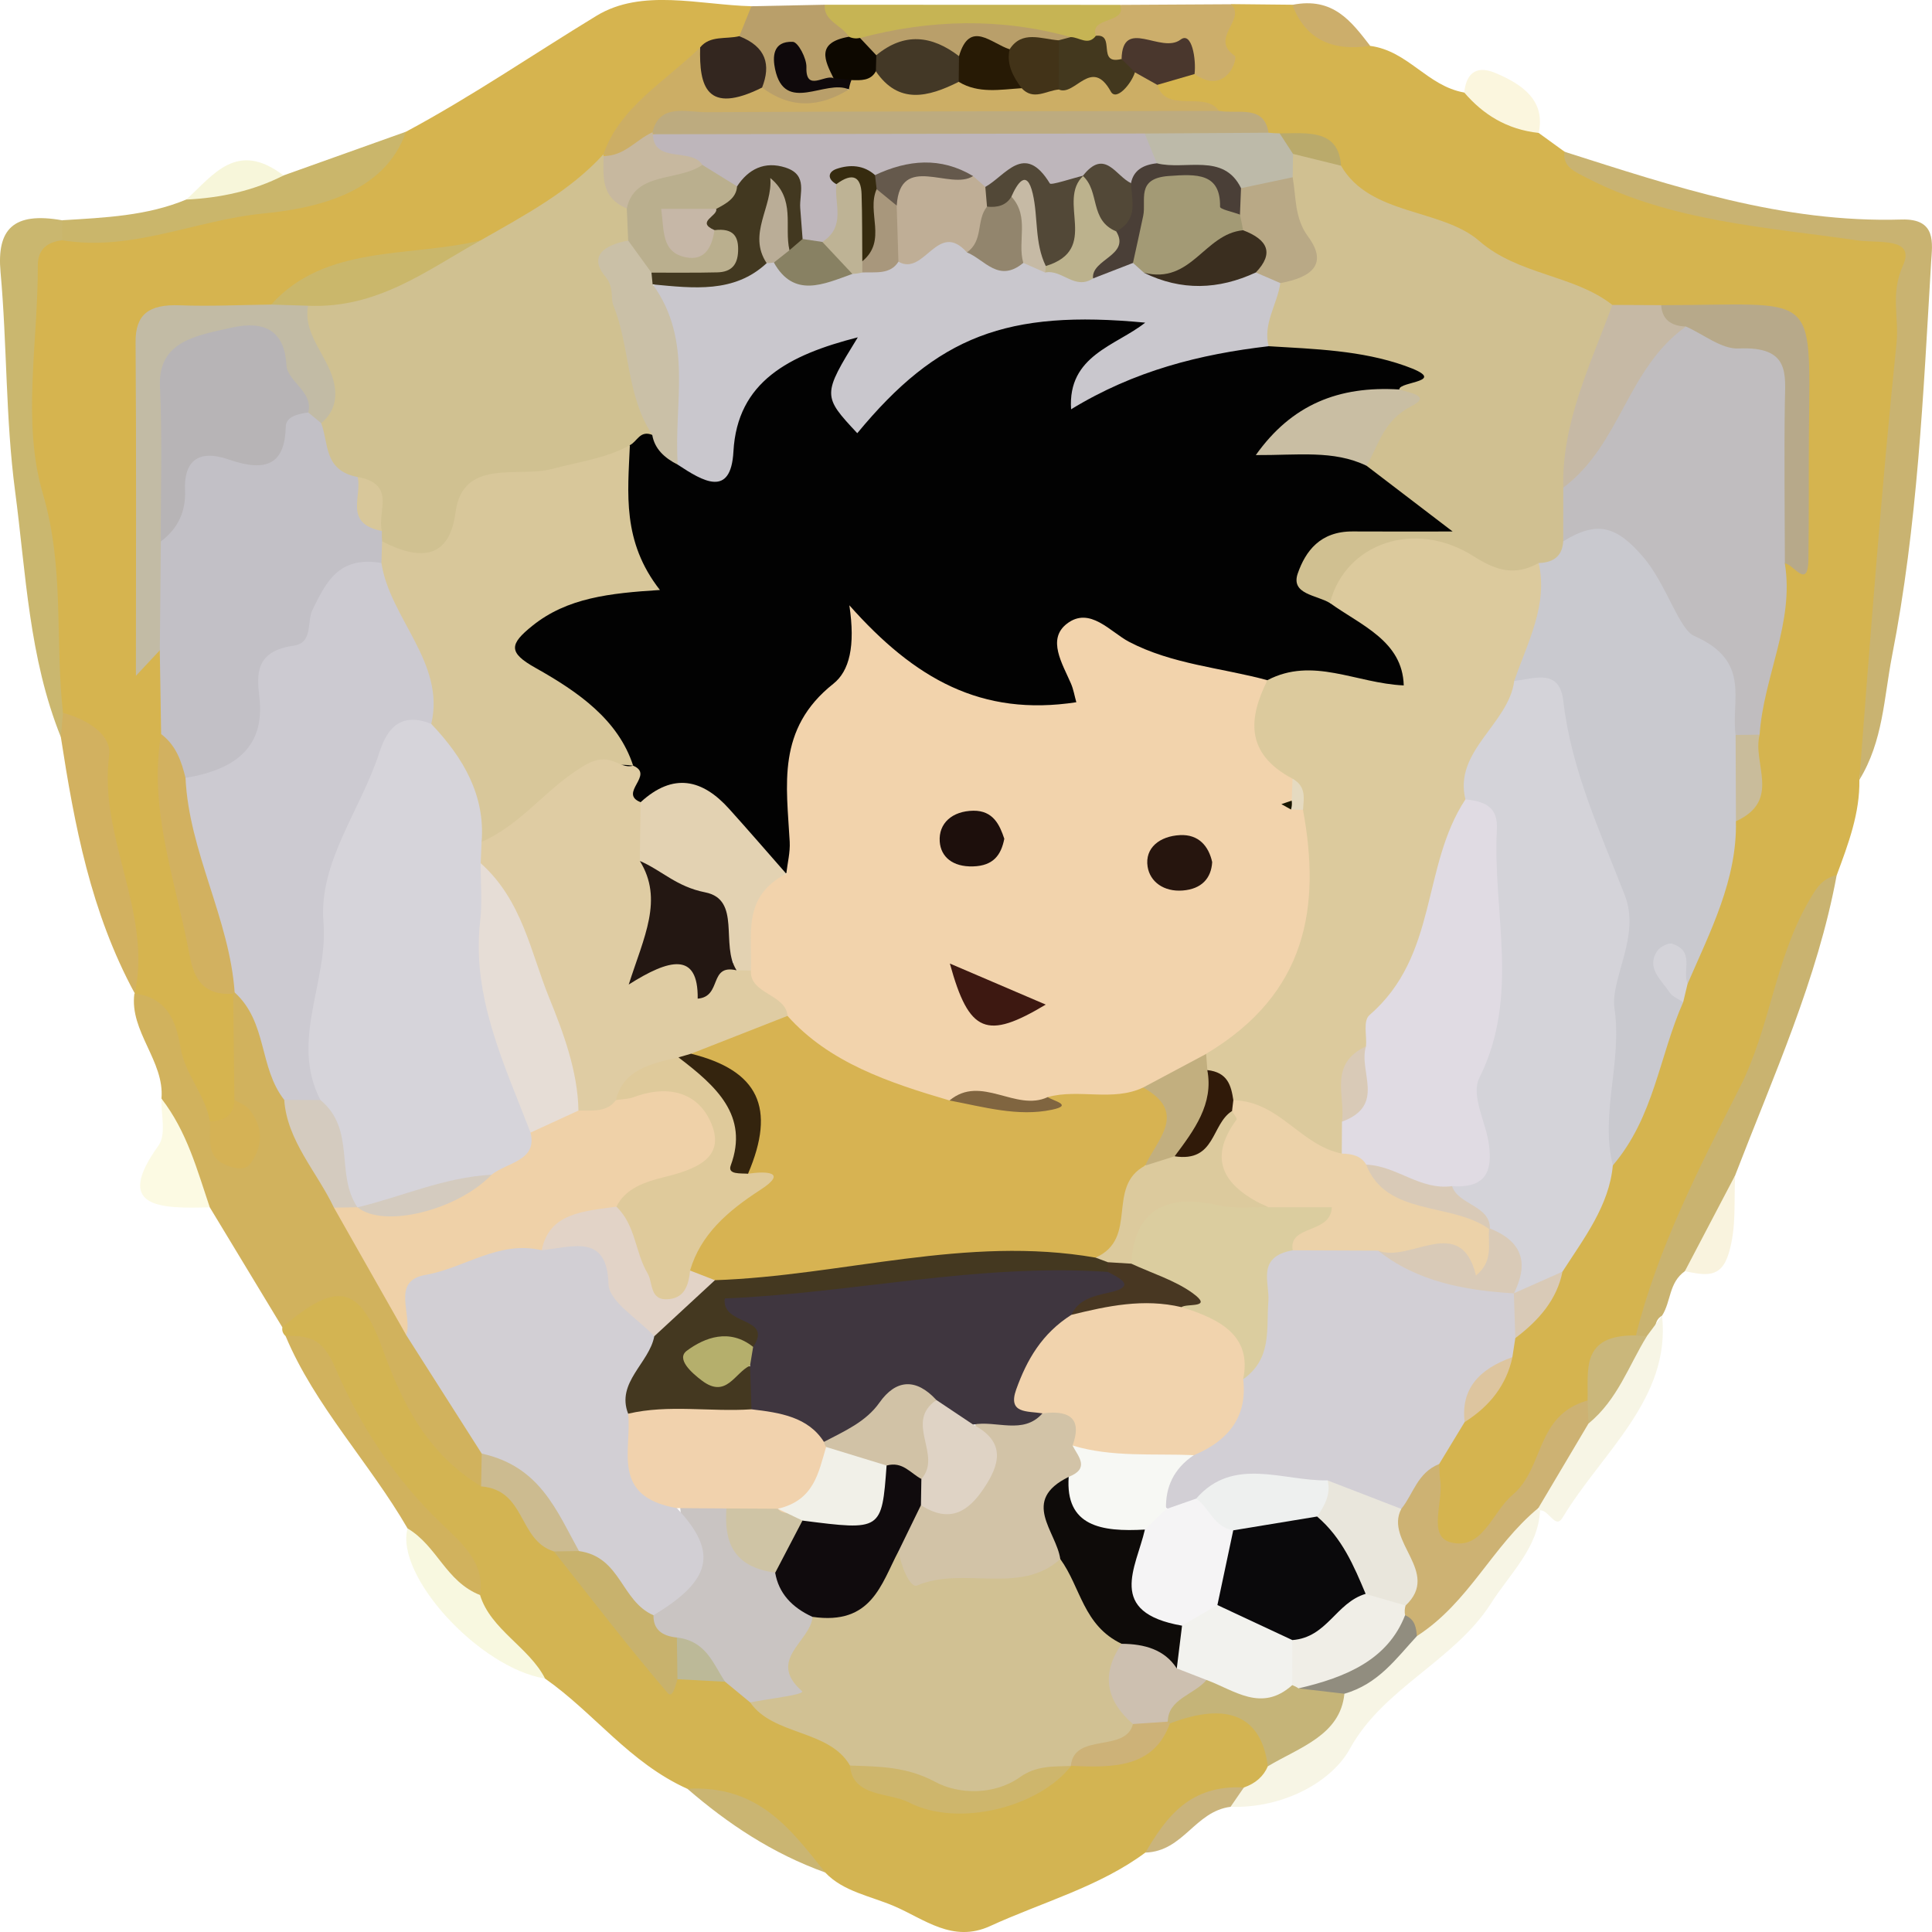 <?xml version="1.0" encoding="utf-8"?>
<!-- Generator: Adobe Illustrator 23.1.0, SVG Export Plug-In . SVG Version: 6.00 Build 0)  -->
<svg version="1.1" id="Capa_1" xmlns="http://www.w3.org/2000/svg" xmlns:xlink="http://www.w3.org/1999/xlink" x="0px" y="0px"
	 viewBox="0 0 400 400" style="enable-background:new 0 0 400 400;" xml:space="preserve">
<style type="text/css">
	.st0{fill:#D5B44F;}
	.st1{fill:#D6B44F;}
	.st2{fill:#D3B452;}
	.st3{fill:#D1B25D;}
	.st4{fill:#C9B371;}
	.st5{fill:#CAB76F;}
	.st6{fill:#C9B370;}
	.st7{fill:#F7F5E5;}
	.st8{fill:#D2B160;}
	.st9{fill:#CAB66B;}
	.st10{fill:#C6B454;}
	.st11{fill:#CCAE6B;}
	.st12{fill:#F8F8E0;}
	.st13{fill:#B99F6A;}
	.st14{fill:#FCFAE3;}
	.st15{fill:#CAB572;}
	.st16{fill:#FBF6DE;}
	.st17{fill:#F9F3DE;}
	.st18{fill:#F7F6DA;}
	.st19{fill:#CAB47C;}
	.st20{fill:#D0C091;}
	.st21{fill:#D4D3D9;}
	.st22{fill:#C9C9CF;}
	.st23{fill:#D2CFD5;}
	.st24{fill:#C0BDBF;}
	.st25{fill:#CCAE65;}
	.st26{fill:#BDAB7F;}
	.st27{fill:#CDB273;}
	.st28{fill:#B7A98A;}
	.st29{fill:#C6B9A5;}
	.st30{fill:#BDBAA9;}
	.st31{fill:#CAB77B;}
	.st32{fill:#4A372D;}
	.st33{fill:#C9BC9B;}
	.st34{fill:#D9CAB7;}
	.st35{fill:#DDC59F;}
	.st36{fill:#BAAA6B;}
	.st37{fill:#D0C191;}
	.st38{fill:#C2C0C6;}
	.st39{fill:#C2BBA5;}
	.st40{fill:#CAB76B;}
	.st41{fill:#33261F;}
	.st42{fill:#D5B255;}
	.st43{fill:#D1C193;}
	.st44{fill:#C9C4C2;}
	.st45{fill:#C5B478;}
	.st46{fill:#CEB66C;}
	.st47{fill:#C8B26D;}
	.st48{fill:#CCBB90;}
	.st49{fill:#CDB278;}
	.st50{fill:#BCB998;}
	.st51{fill:#CCCAD1;}
	.st52{fill:#D2CFD4;}
	.st53{fill:#EFD1A8;}
	.st54{fill:#D4CBBF;}
	.st55{fill:#918D7F;}
	.st56{fill:#43381E;}
	.st57{fill:#0D0800;}
	.st58{fill:#0F090B;}
	.st59{fill:#020202;}
	.st60{fill:#DCCA9D;}
	.st61{fill:#C9C7CD;}
	.st62{fill:#C9BEA3;}
	.st63{fill:#B9A986;}
	.st64{fill:#E0DBE3;}
	.st65{fill:#F1D3AD;}
	.st66{fill:#ECD2A9;}
	.st67{fill:#DBCD9F;}
	.st68{fill:#F5F4F5;}
	.st69{fill:#F7F8F4;}
	.st70{fill:#E9E6DC;}
	.st71{fill:#EEF0EF;}
	.st72{fill:#433826;}
	.st73{fill:#C7B89F;}
	.st74{fill:#271A05;}
	.st75{fill:#423318;}
	.st76{fill:#BEB6BB;}
	.st77{fill:#F0EEE7;}
	.st78{fill:#4A3F37;}
	.st79{fill:#D8C79A;}
	.st80{fill:#CAC0A7;}
	.st81{fill:#BAAF8E;}
	.st82{fill:#B7B4B6;}
	.st83{fill:#D2C3A7;}
	.st84{fill:#100B0D;}
	.st85{fill:#0E0B09;}
	.st86{fill:#CDC0B0;}
	.st87{fill:#F1D2AD;}
	.st88{fill:#CFC4A5;}
	.st89{fill:#F2F2EE;}
	.st90{fill:#D6D4DA;}
	.st91{fill:#443820;}
	.st92{fill:#E2D3C7;}
	.st93{fill:#DFCCA3;}
	.st94{fill:#DFCA9B;}
	.st95{fill:#E6DDD6;}
	.st96{fill:#F2D3AC;}
	.st97{fill:#E3D2B2;}
	.st98{fill:#C2AF7F;}
	.st99{fill:#301A09;}
	.st100{fill:#E5DAC0;}
	.st101{fill:#A39A75;}
	.st102{fill:#BFAE96;}
	.st103{fill:#423820;}
	.st104{fill:#3A2E1F;}
	.st105{fill:#BCB28D;}
	.st106{fill:#92856D;}
	.st107{fill:#BEB395;}
	.st108{fill:#888163;}
	.st109{fill:#BAAD97;}
	.st110{fill:#A8977C;}
	.st111{fill:#C6BAA5;}
	.st112{fill:#3F363F;}
	.st113{fill:#483722;}
	.st114{fill:#0A090B;}
	.st115{fill:#524837;}
	.st116{fill:#362B0F;}
	.st117{fill:#65594C;}
	.st118{fill:#C6B7A7;}
	.st119{fill:#DFD3C5;}
	.st120{fill:#D1C2A6;}
	.st121{fill:#F1F0E8;}
	.st122{fill:#D7B352;}
	.st123{fill:#B5AF6C;}
	.st124{fill:#231712;}
	.st125{fill:#34240E;}
	.st126{fill:#3D1811;}
	.st127{fill:#26150E;}
	.st128{fill:#1D0F0C;}
	.st129{fill:#806540;}
	.st130{fill:#191600;}
</style>
<path class="st0" d="M283.69,9.5c7.9,1.06,11.77,8.3,19.47,9.66c6.33,1.1,10.81,4.81,15.4,8.36c1.78,1.29,3.56,2.58,5.34,3.87
	c10.71,6.7,22.48,11.38,35.64,12.4c10.01,0.77,19.24,4.96,29.66,4.09c6.62-0.55,8.5,3.81,7.8,8.93
	c-1.93,14.11-3.61,28.19-3.67,42.46c-0.08,20.96-5.67,41.45-8.37,62.19c0.13,6.87-2.29,13.28-4.67,19.69
	c-5.03,7.95-7.94,16.63-10.37,25.33c-6.77,24.29-20.71,46.21-29.56,69.79c-6.1,3.43-8.69,8.84-10.7,14.59
	c-7.16,6.43-8.87,15.78-15.59,22.38c-3.99,3.91-7.22,10.68-14.6,8.26c-6.63-2.17-4.13-8.8-4.59-13.72c-0.1-1.09,0.09-2.19,0.19-3.28
	c0.46-4.03,2.99-7.17,5.81-10.17c3.78-4.29,8.07-8.33,9.54-13.84c0.37-1.47,0.9-2.9,1.63-4.27c3.19-4.76,7.35-9.03,9.49-14.32
	c4.16-6.94,7.69-14.12,10.5-21.56c5.8-10.74,8.87-22.3,13.38-33.43c0.48-1.62,1.07-3.2,1.73-4.76c4.27-10.69,7.75-21.57,10.68-32.6
	c4.8-5.6,2.64-12.12,3.15-18.3c2.43-11.45,3.55-23.11,7.58-34.28c1.28-1.67,4.49-0.07,4.35-0.5c-3.81-11.66-1.26-23.53-1.73-35.28
	c-0.54-13.7-1.1-14.5-16.35-14.93c-3.39-0.1-6.78,0-10.17-0.05c-3.45,0.04-6.85-0.24-10.1-1.32c-17.9-1.29-29.13-15.15-46.05-18.62
	c-5.16-1.05-9.03-5.32-12.1-9.43c-1.77-4.76-5.75-6.89-11.28-7.17c-1.11-0.25-2.16-0.65-3.17-1.11c-3.19-2.35-7.14-3.07-11.06-3.87
	c-4.56-1.92-12.21,0.12-12.47-7.35c1.31-2.91,4.19-3.72,7.32-4.16c2.87,0.06,6.15,0.54,5.47-3.55c-0.58-3.52,1.56-6.14,3.69-8.78
	c4.23,0.04,8.46,0.09,12.69,0.13C272.67,4.25,277.79,7.44,283.69,9.5z"/>
<path class="st1" d="M84.04,27.28c13.7-7.34,26.32-16.02,39.47-24.02c9.4-5.71,21.23-2.26,32.05-1.97c2.53,2.93,0.51,5-1.72,7.04
	c-2.38,1.47-5.28,2.16-7.61,3.71c-6.19,7.51-14.97,13.16-19.95,21.53c-6.26,9.45-16.48,14.52-27.35,18.89
	c-15.4,2.2-30.67,4.71-43.86,12.74c-23.37,2.93-23.09,2.93-23.47,24.24c-0.26,14.6,1.63,29.25-1.18,43.83
	c-0.36,1.88,3.21-0.11,4.01,1.63c3.45,5.2,2.35,10.9,2.6,16.45c-2.55,15.22,2.12,29.76,5.55,44.41c0.96,4.09,4.07,7.14,7.24,10.1
	c3.37,6.88,2.32,14.05,1.92,21.18c-0.89,3.19-2.15,6.1-6.74,6.22c-6.71-2.36-8.05-7.52-9.45-12.99c-1.34-5.24-4.2-10.08-7.73-14.53
	l0.09-0.03c-2.15-14.51-8.54-28.38-8.63-43.18c-0.04-6.33-4.4-10.98-7.57-16.13c-1.63-27.74-8.75-55.08-7.69-83
	c0.21-5.41-0.9-11.25,5.43-14.97c17.92-0.96,35.02-5.43,52.24-9.49C70.52,36.85,77.57,32.6,84.04,27.28z"/>
<path class="st2" d="M59.13,276.62c-0.56-0.51-0.78-1.11-0.67-1.81c-0.36-6.21,4.34-8.43,10.15-8.79
	c6.57-0.41,10.05,3.95,11.85,8.51c3.61,9.15,8.47,17.64,14.83,25.51c1.45,1.8,2.8,3.71,5.21,4.71c8.11,2.69,10.99,9.4,15.25,15.06
	c8.72,7.5,14.61,16.88,21.99,25.27c1.29,1.46,2.19,1.76,3.9,1.08c2.86-0.75,5.66-0.67,8.43,0.24c2.8,1.1,4.89,2.97,7.05,4.78
	c6.84,4.74,16.35,6.19,21.35,13.18c15.21,10.02,27.44,10.42,41.09,1.3c0.91-0.67,1.93-1.2,3.01-1.63c7.92-0.57,14.6-3.22,19.48-8.91
	c12.83-6.31,21.71-2.28,22.75,10.29c-1.11,2.79-3.41,4.7-6.17,6.25c-10.23-0.25-14.85,7.24-21.52,11.91
	c-9.47,7.05-21.34,10.26-32.11,15.2c-7.78,3.57-13.67-1.48-19.91-4.14c-4.87-2.08-10.53-3.01-14.23-6.94
	c-9.03-6.38-16.89-14.24-28.54-17.33c-12.03-5.43-19.22-15.64-29.47-22.83c-7.4-4.35-13.81-9.41-16.28-17.3
	c0.51-10.45-10.7-15.05-15.62-22.85C74.37,296.9,69.16,285.35,59.13,276.62z"/>
<path class="st3" d="M99.61,307.74c-11.37-6.91-16.43-17.52-20.34-28.3c-4.78-13.16-9.28-14.5-20.81-4.63
	c-5.01-8.28-10.02-16.57-15.03-24.85c-9.02-5.58-6.36-15.11-10-22.51c0.67-7.74-6.65-13.91-5.61-21.73
	c7.62,0.75,8.88,7.37,9.55,11.19c0.99,5.66,5.21,9.89,6.08,15.26c1.98,1.4,2.63,3.74,5.51,5.6c1.75-3.64,2.44-6.79-0.43-10.04
	c-0.08-7.33-0.17-14.65-0.25-21.98c0.58-0.21,1.17-0.43,1.75-0.64c9,5.27,7.17,14.73,11.19,21.93c2.37,7.6,6.8,14.46,10.43,21.59
	c3.29,9.79,10.83,17.8,15.05,27.2c4.33,8.94,13.5,15.66,15.51,25.68C102.35,303.91,101.36,305.95,99.61,307.74z"/>
<path class="st4" d="M384.95,161.47c2.33-30.18,4.6-60.35,7.71-90.48c0.54-5.22-1.32-10.16,1.32-16c2.68-5.93-5.12-4.6-9.35-5.21
	c-19.08-2.77-38.61-3.94-55.91-12.85c-2.8-1.44-5.17-2.35-4.83-5.52c22.61,7.19,45.09,14.78,69.84,14.04
	c7.29-0.22,6.32,4.98,6.09,8.81c-1.62,27.28-2.81,54.62-8.1,81.58C390.05,144.43,389.89,153.47,384.95,161.47z"/>
<path class="st5" d="M12.86,49.74c-3.48,0.44-5.04,2.2-5.03,5.26c0.06,15.8-3.33,32.37,1.04,47.2c4.53,15.39,2.48,30.32,4.17,45.38
	c1.45,1.78,1.31,3.45-0.44,5.02c-6.63-16.48-7.22-33.87-9.48-50.95C1.14,86.65,1.48,71.41,0.11,56.32
	c-0.79-8.78,2.56-12.53,12.76-10.71C14.38,46.99,14.37,48.37,12.86,49.74z"/>
<path class="st6" d="M338.7,276.49c4.48-18.01,13.09-34.72,21.55-51.44c6.3-12.44,7.19-26.35,14.29-38.57
	c1.43-2.46,2.59-4.53,5.73-5.31c-3.96,21.51-13.13,41.67-21.02,62.16c-2.62,6.96-2.39,15.06-10.42,19.86
	c-3.35,2.38-2.83,6.27-4.73,9.22c-2.04,1.11-0.91,3.52-2.57,4.79C340.44,277.43,339.5,277.16,338.7,276.49z"/>
<path class="st7" d="M257.53,370.08c2.39-0.83,4.06-2.28,4.96-4.39c3.46-6.19,11.56-9.21,14.25-15.94
	c5.08-3.97,10.37-7.75,14.9-12.23c9.61-7.83,14.44-19.32,25.84-25.77c0.46,0.32,0.91,0.64,1.37,0.96
	c-0.37,7.73-6.14,12.95-10.17,19.27c-7.58,11.87-22.31,17.5-29.19,30.07c-3.7,6.76-13.66,12.39-24.73,12.03
	C253.75,371.73,256.15,371.17,257.53,370.08z"/>
<path class="st8" d="M12.6,152.61c0.15-1.67,0.29-3.34,0.44-5.02c5.16,1.39,10.13,4.57,9.56,8.87c-2.22,16.84,8.95,32.42,5.31,49.23
	C18.79,188.88,15.41,170.8,12.6,152.61z"/>
<path class="st9" d="M12.86,49.74c0-1.38,0.01-2.76,0.01-4.14c8.76-0.54,17.56-0.89,25.7-4.29c6.05-3.69,13.08-4.37,20.13-4.99
	c8.45-3.02,16.9-6.03,25.35-9.05c-4.4,12.83-18.81,15.89-29.67,16.95C40.41,45.6,27.31,52.14,12.86,49.74z"/>
<path class="st3" d="M59.13,276.62c5.57-0.24,7.93,1.09,10.33,6.67c4.99,11.6,12.08,22.75,21.87,32.07
	c4.59,4.37,9.12,8.36,8.06,14.88c-9.91-0.53-11.35-8.09-15.01-13.8C76.54,302.89,65.17,291.05,59.13,276.62z"/>
<path class="st10" d="M170.76,0.98c20.39,0.01,40.79,0.01,61.18,0.02c3.47,4.7-3.27,5.29-4.31,8.2c-2.93,2.03-5.77,0.66-8.64-0.12
	C205.99,7.77,193,7.84,180.03,9.35c-1.39,0.07-2.74-0.06-4.08-0.37C172.29,7.27,167.82,5.95,170.76,0.98z"/>
<path class="st11" d="M226.89,7.42c-1.44-4.02,6.44-2.44,5.06-6.41c7.65-0.04,15.3-0.09,22.94-0.13c3.23,3.2-4.6,7.02,0.76,10.68
	c0.7,0.48-1.7,8.34-8.33,3.79c-4.17-4.15-8.75-5.71-14.2-1.69C225,16.18,229.28,9.27,226.89,7.42z"/>
<path class="st7" d="M340.97,276.62c1.05-1.41,2.09-2.81,3.14-4.22c1.88,17.19-12.52,28.35-20.59,41.81
	c-1.5,2.5-2.79-1.59-4.67-1.52c0,0-0.35-0.48-0.35-0.48c-0.68-7.34,5.79-12.12,8.58-18.22
	C332.79,288.87,332.89,280.31,340.97,276.62z"/>
<path class="st12" d="M84.38,316.44c6.15,3.65,7.88,10.96,15.01,13.8c2.17,7.13,10.17,10.81,13.46,17.28
	C99.28,345.37,81.75,326.24,84.38,316.44z"/>
<path class="st13" d="M170.76,0.98c-0.34,3.37,3.62,4.26,5,6.64c-1.27,3.17,0.17,6.99-3.05,9.7c-8.6-0.2-8.6-0.2-9.38-6.32
	c0.13,5.9,0.25,5.56,4.19,6.69c2.89,0.83,8.03-3,8.59,2.94c-6.16,4.55-12.4,4.06-18.69,0.26c-2.81-4.13-4.05-8.65-4.35-13.41
	c0.83-2.06,1.66-4.13,2.5-6.19C160.63,1.19,165.69,1.08,170.76,0.98z"/>
<path class="st14" d="M33.43,227.45c5.29,6.84,7.38,14.76,10,22.51c-10.63,0.32-19.83,0.04-10.66-12.72
	C34.51,234.81,33.29,230.75,33.43,227.45z"/>
<path class="st15" d="M142.32,370.35c14.78-0.83,21.47,8.49,28.54,17.33C159.89,383.74,150.68,377.58,142.32,370.35z"/>
<path class="st16" d="M318.56,27.52c-6.61-0.72-11.51-3.83-15.4-8.36c0.34-3.48,2.09-5.84,6.34-4.09
	C315.33,17.48,320.02,20.9,318.56,27.52z"/>
<path class="st17" d="M348.83,263.19c3.47-6.62,6.95-13.24,10.42-19.86c-0.3,5.38,0.31,10.69-1.33,16.14
	C356.3,264.87,352.93,263.98,348.83,263.19z"/>
<path class="st18" d="M58.7,36.33c-6.22,3.17-12.99,4.64-20.13,4.99C44.17,36.23,49.05,28.95,58.7,36.33z"/>
<path class="st19" d="M257.53,370.08c-0.92,1.33-1.84,2.67-2.76,4c-7.42,0.97-9.72,9.22-17.64,9.48
	C241.46,376.22,246.32,369.49,257.53,370.08z"/>
<path class="st11" d="M283.69,9.5c-8.18,1.22-13.55-1.6-16.11-8.5C276.08-0.69,279.81,4.51,283.69,9.5z"/>
<path class="st20" d="M277.65,34.31c5.99,10.4,20.83,8.8,28.61,15.58c8.13,7.08,19.63,7,27.56,13.24c1.47,7.56-1.42,14.6-3.87,21.58
	c-1.88,5.36-3.3,10.64-2.78,16.24c0.02,3.55-0.04,7.09-0.51,10.61c-0.58,2.98-2.09,5.44-5.24,6.93c-4.28,1.79-9.04,3.36-13.29,1.02
	c-14.04-7.76-24.95-4.76-33.86,6.66c-4.85-0.77-7.69-3.31-7.18-7.6c0.56-4.74,3.92-8.15,8.89-9.98c5.18-1.9,10.66-1.82,16.43-0.89
	c-3.49-3.53-9.14-5.11-10.89-9.86c-2.14-7.5,6.02-11.49,7.86-17.61c-3.34-5.1-9.6-3.8-14.64-5c-4.4-1.05-9.43,0-13.23-3.09
	c-2.8-4.32-1.37-8.47,0.57-12.62c10.86-6.91,1.15-16.22,3.64-24.11c0.11-1.65,0.64-3.13,2.19-4.21
	C272.25,29.64,274.99,31.89,277.65,34.31z"/>
<path class="st21" d="M333.92,241.28c-0.76,8.32-5.94,15.04-10.43,22.01c-2.83,1.98-3.73,6.3-8.82,5.55
	c-1.11-0.39-1.87-1.07-2.3-2.04c-0.67-4.47-1.24-8.97-5.6-12.15c-2.59-3.19-8.62-4.91-5.91-10.39c1.94-2.42,4.35-5,3.52-7.99
	c-3.36-11.99,2.72-23.12,3.45-34.61c0.77-12.01-0.29-24.51-5.92-36.07c-3.73-11.02,5.15-17.86,11.12-25.68
	c7.93-4.18,12.69-0.57,13.86,5.75c2.77,15.09,10.12,28.95,14.11,43.67c0.59,2.16,1.54,4.51,0.87,6.56
	C337.02,210.75,339.87,226.6,333.92,241.28z"/>
<path class="st22" d="M333.92,241.28c-2.67-10.72,1.97-21.34,0.34-32.54c-0.89-6.09,5.45-14.9,2.14-23.38
	c-5.14-13.18-11.13-26.19-12.73-40.2c-0.77-6.74-5.73-4.74-10.17-4.16c-2.98-8.88,1.67-16.56,5.07-24.43
	c3.32-0.1,4.92-1.67,5.07-4.5c5.35-7.4,9.91-5.81,17.11-0.75c9.64,6.77,12.16,17.16,19.82,24.85c4.45,4.46,0.46,11.47,1.25,17.3
	c-0.64,5.55,1.68,11.41-2.42,16.56c0.28,12.05-5.29,22.78-10.02,33.69c-0.73-0.32-1.33-0.76-1.79-1.34
	c-2.32,2.05,0.82,3.39,0.88,5.13C343.51,218.72,342.48,231.24,333.92,241.28z"/>
<path class="st23" d="M313.73,277.04c-0.2,1.32-0.4,2.63-0.61,3.95c-3.83,4.17-7.58,8.39-9.88,13.43c-1.76,2.89-3.51,5.78-5.27,8.68
	c-2.61,3.45-2.48,8.5-7.9,10.31c-6.71,1.47-11.1-3.67-16.99-4.54c-8.33-0.48-16.76-1.67-24.42,2.64c-2.3,1-4.6,2.07-7.19,0.69
	c-3.31-4.74-1.28-8.52,2.76-11.96c9.19-2.94,9.56-10.64,12.09-17.2c2.89-4.73,2.36-9.9,2.74-14.96c0.39-5.26,1.1-10.37,8.51-11.79
	c5.68-0.6,11.33-0.9,16.87,0.78c9.25,4.41,20.37,5.02,29.02,10.71l-0.02-0.02C316.39,270.78,315.4,273.9,313.73,277.04z"/>
<path class="st24" d="M359.34,152.17c-1-7.25,3.31-15.3-8.58-20.51c-3.15-1.38-5.79-10.75-10.48-16.25
	c-5.63-6.59-9.6-7.65-16.63-3.34c0-3.7,0.01-7.41,0.01-11.11c5.34-8.68,7.26-18.87,15.13-26.4c3.63-3.48,7.05-7.38,12.95-8.24
	c4.66,0.42,8.69,2.57,13.12,3.6c3.42,0.8,6.79,2.37,6.7,5.67c-0.38,13.7,3.18,27.56-2.03,41.06c2.01,12.23-4.42,23.52-5.22,35.44
	C362.68,153.43,361.02,153.43,359.34,152.17z"/>
<path class="st25" d="M157.78,18.13c5.87,4.41,11.87,4.16,17.97,0.39c-0.78-0.88-0.83-1.8-0.15-2.75c1.78-1.47,3.85-2.34,6.35-2.32
	c4.93,3.14,10.43,3.23,16.12,2.25c3.98,1.93,8.67-1.27,12.57,1.28c2.96,1.48,5.37-0.14,7.9-1.1c3.69-1.93,6.97-6.44,11.59-0.67
	c1.2,1.49,3.35-1.26,5.24-1.65c2.55,0.42,4.55,1.28,4.23,4.01c1.91,6.05,9.89,1.12,12.78,5.39c-4.29,4.18-10.09,3.2-15.44,3.23
	c-27.48,0.15-54.96,0.01-82.44,0.09c-5.04,0.01-10.17-0.55-15.02,1.19c-4.1,2.13-7.16,6.14-12.82,5.48
	c-0.57-0.34-1.14-0.68-1.71-1.02c3.3-9.7,12.82-15.11,20.02-22.12C148.36,13.61,151.79,17.38,157.78,18.13z"/>
<path class="st26" d="M135.09,27.39c1.43-6.07,7.04-4.14,11.22-4.16c35.36-0.19,70.71-0.2,106.07-0.27
	c3.88,0.7,9.37-1.38,10.25,4.52c-8.05,7.17-18.16,1.39-27.06,3.3c-28.41,0.51-56.81-0.1-85.22,0.08c-4.61,0.03-9.38,0.12-13.65-1.99
	C136.16,28.38,135.63,27.89,135.09,27.39z"/>
<path class="st27" d="M290.12,312.4c2.55-3.15,3.29-7.46,7.86-9.3c0.06,1.09,0.02,2.19,0.19,3.27c0.74,4.5-2.68,11.68,2.15,12.95
	c6.64,1.75,8.61-6.26,12.84-9.82c6.64-5.6,4.67-16.46,15.53-19.55c1.68,1.55,1.46,3.15,0.18,4.79c-3.46,5.83-6.91,11.66-10.37,17.48
	c-9.62,7.94-14.26,19.48-25.14,26.51c-2.31-0.83-3.36-2.53-4.07-4.48c-0.19-1-0.19-2.01-0.06-3.02
	C292.93,325.08,282.84,318.42,290.12,312.4z"/>
<path class="st28" d="M369.54,116.66c-0.02-11.06-0.17-22.13-0.01-33.19c0.09-6.01,1.16-11.81-9.58-11.32
	c-3.53,0.16-7.26-2.94-10.9-4.55c-5.34,1.73-6.93,0.16-5.12-4.42c32.43-0.01,30.83-3.61,30.59,26.24
	c-0.07,8.79,0.02,17.59-0.1,26.38C374.33,122.27,371.24,116.68,369.54,116.66z"/>
<path class="st29" d="M343.93,63.18c0.18,2.82,1.86,4.32,5.12,4.42c-12.34,8.87-13.38,24.3-25.39,33.36
	c-0.35-13.37,5.61-25.46,10.16-37.83C337.19,63.15,340.56,63.17,343.93,63.18z"/>
<path class="st30" d="M237,27.64c8.54-0.05,17.08-0.1,25.63-0.16c0.77,0.08,1.55,0.12,2.32,0.13c1.47,1.14,4.04,1.74,2.76,4.24
	c-0.03,1.61-0.06,3.23-0.08,4.84c-2.74,2.83-6.14,4.22-10.44,3.61c-5.52-3.08-12.28-2.83-18.13-5.09
	C236.33,33.11,234.41,30.83,237,27.64z"/>
<path class="st31" d="M328.87,294.74c-0.06-1.6-0.12-3.19-0.18-4.79c0.18-6.28-1.52-13.63,10.02-13.46
	c0.75,0.08,1.51,0.13,2.27,0.14C337.17,282.78,334.95,289.74,328.87,294.74z"/>
<path class="st32" d="M239.6,17.57c-1.54-0.86-3.08-1.73-4.62-2.59c-1.85-0.21-2.06-1.68-2.77-2.76c0.2-8.78,8.19-0.97,12.22-4.02
	c2.33-1.76,3.25,4.07,2.89,7.13C244.75,16.08,242.18,16.82,239.6,17.57z"/>
<path class="st33" d="M359.34,152.17c1.66-0.02,3.32-0.05,4.98-0.07c-1.59,5.99,4.59,13.59-4.91,17.93
	C359.39,164.07,359.36,158.12,359.34,152.17z"/>
<path class="st21" d="M348.48,207.5c-0.95-0.66-2.23-1.16-2.8-2.02c-1.77-2.66-4.96-5.15-2.51-8.66c0.53-0.77,2.27-1.67,3-1.44
	c4.83,1.55,2.06,5.55,3.22,8.33C349.08,204.98,348.78,206.24,348.48,207.5z"/>
<path class="st34" d="M313.73,277.04c-0.1-3.09-0.2-6.19-0.3-9.28c3.35-1.49,6.71-2.98,10.06-4.47
	C322.36,269.02,318.64,273.35,313.73,277.04z"/>
<path class="st35" d="M303.25,294.42c-0.85-6.8,2.95-10.99,9.88-13.43C311.92,286.64,308.55,291.08,303.25,294.42z"/>
<path class="st36" d="M267.7,31.86c-0.92-1.42-1.84-2.83-2.76-4.25c5.79-0.02,12.19-0.92,12.71,6.7
	C274.34,33.49,271.02,32.68,267.7,31.86z"/>
<path class="st37" d="M99.44,49.8c9.17-5.23,18.55-10.22,25.5-17.86c0,0,0.02,0.38,0.02,0.38c3.43,3.13,4.4,7.4,6.76,11.03
	c0.73,2.11,0.69,4.19-0.32,6.23c-5.82,6.64-1.01,13.53,0.54,19.77c1.7,6.85,3.12,13.65,3.94,20.6c-0.98,2.11-2.83,3.54-4.87,4.83
	c-5.55,3.98-12.39,4.51-19.08,5.36c-7.5,0.95-13.43,2.99-16.3,10.22c-3.2,8.05-9.53,8.57-16.67,3.05c-0.81-0.79-1.44-1.69-1.91-2.67
	c-1.54-3.51-0.13-8.34-5.9-9.97c-5.57-3.07-6.96-7.78-6.78-13.11c1.08-4.61,1.47-9.06-1.2-13.53c-2.12-3.55-2.97-7.44-0.21-11.22
	C75.48,59.28,87.01,53.58,99.44,49.8z"/>
<path class="st38" d="M79.07,109.94c-0.03,0.71-0.02,1.43,0.04,2.14c1.49,1.51,1.47,3.14,0.5,4.84
	c-11.38,8.75-20.12,18.92-23.06,32.31c-1.79,8.17-6.85,13.27-17.16,12.96c-5.05-2.03-3.48-7.04-6.03-10.2
	c-0.09-5.78-0.19-11.56-0.28-17.34c-4.41-6.61-1.65-13.79-2.18-20.69c0.85-5.03,4.12-9.47,4.56-14.67c0.25-3,2.29-6.75,5.67-6.32
	c9.61,1.21,14.36-5.4,21.15-8.7c2.22,0.34,3.58,1.52,4.22,3.36c1.6,4.18,0.47,9.76,7.53,11.13
	C78.11,101.66,74.92,107.05,79.07,109.94z"/>
<path class="st39" d="M66.51,87.62c-0.89-0.74-1.79-1.48-2.68-2.22c-2.55-2.4-5.5-4.51-7.03-7.63c-1.93-3.93-4.36-7.19-10.26-5.96
	c-6.09,1.27-9.13,4.64-9.61,10.06c-0.88,10.11,0.34,20.41-3.63,30.23c-0.07,7.51-0.14,15.02-0.21,22.53
	c-1.24,1.32-2.48,2.65-4.95,5.29c0-23.89,0.1-46.5-0.07-69.1c-0.04-5.74,2.75-7.85,9.14-7.61c6.3,0.24,12.63-0.08,18.94-0.15
	c2.6-1.4,5.17-1.89,7.62,0.24c-0.9,5.03,2.54,8.83,4.44,13.16C69.71,79.89,70.47,84.31,66.51,87.62z"/>
<path class="st8" d="M33.36,151.98c3.15,2.4,4.21,5.69,5.05,9.06c6.69,14.23,14.43,28.28,10.17,44.42c0,0-0.29,0.28-0.29,0.28
	c-7.12,0.52-8.38-4.39-9.15-8.53C36.33,182.24,30.7,167.5,33.36,151.98z"/>
<path class="st40" d="M63.77,63.3c-2.54-0.08-5.08-0.16-7.62-0.24c11.19-12.49,28.51-9.73,43.3-13.26
	C88.37,55.94,78.21,63.93,63.77,63.3z"/>
<path class="st41" d="M157.78,18.13c-11.51,5.72-13.05-0.26-12.82-8.32c2.04-2.52,5.36-1.65,8.09-2.32
	C158.64,9.68,159.63,13.42,157.78,18.13z"/>
<path class="st42" d="M48.54,227.73c1.02,0.62,2.33,1.05,3,1.89c2.91,3.59,3.02,7.41,0.41,11.15c-1.02,1.46-2.74,1.3-4.41,0.73
	c-5.27-1.81-3.82-5.85-4.08-9.32C46.77,232.11,48.44,230.61,48.54,227.73z"/>
<path class="st43" d="M175.98,365.54c-4.29-7.49-15.88-6.16-20.66-13.06c3.08-2.13,5.13-4.35,5.54-8.28
	c0.44-4.14,2.84-8.21,7.14-10.88c9.27-0.61,11.15-8.95,17.4-12.71c3.8,3.56,7.93,5.43,13.82,3.58c6.7-2.11,13.98-0.24,20.86-1.64
	c6.71,4.75,9.53,11.75,13.65,17.99c-1.89,5.84,0.39,11.34,1.86,16.93c-1.29,7.07-9.97,4.5-13.9,8.13l0.03,0.04
	C206.46,377.17,191.22,371.57,175.98,365.54z"/>
<path class="st44" d="M168.21,334.75c-0.28,5-9.56,8.89-2.18,15.36c0.84,0.74-6.92,1.59-10.71,2.36c-1.73-1.43-3.46-2.86-5.19-4.28
	c-3.8-2.8-7.62-5.57-12.29-7.25c-2.98-1.27-4.66-3.14-3.8-6.2c8.17-6.49,7.54-14.92,6.72-23.4c2.87-1.56,5.82-1.54,8.84-0.41
	c4.81,3.8,5.28,10.41,11.37,13.4C163.82,327.57,167.51,330.37,168.21,334.75z"/>
<path class="st45" d="M278.34,350.67c-0.84,8.58-9.25,11.08-15.85,15.02c-1.32-10.42-8.29-13.47-20.29-8.86
	c-0.37-0.43-0.74-0.86-1.11-1.29c-0.6-5.57,4.01-7.26,8.68-8.92c6.13,0.25,12.1,3.15,18.42,0.88c1.25-0.12,2.49-0.1,3.74-0.02
	C274.53,347.84,277.08,348.28,278.34,350.67z"/>
<path class="st46" d="M175.98,365.54c6.1,0.2,11.77,0.21,17.67,3.39c4.83,2.6,12.2,2.8,17.57-1.02c3.32-2.36,6.84-2.17,10.52-2.28
	c-6.42,8.36-23.18,12.91-33.6,7.53C184.13,371.09,176.5,372.11,175.98,365.54z"/>
<path class="st47" d="M135.3,334.42c-0.07,2.88,1.69,4.3,4.84,4.61c2.83,2.85,2.84,5.72,0.12,8.63c-0.36,1.23-1.02,4.04-1.99,2.9
	c-8.19-9.57-15.8-19.51-23.59-29.35c1.32-1.43,3.1-1.98,5.12-2.1C129.53,320.68,133.34,326.84,135.3,334.42z"/>
<path class="st48" d="M119.87,321.13c-1.73,0.03-3.46,0.05-5.19,0.08c-7.5-2.38-5.69-12.69-15.07-13.47
	c0.04-2.26,0.08-4.53,0.12-6.79C113.24,301.6,120.03,308.42,119.87,321.13z"/>
<path class="st49" d="M221.71,365.59c0.68-6.97,11.34-2.63,12.86-8.65c2.23-2.06,4.65-2.1,7.21-0.49c0,0,0.42,0.38,0.42,0.38
	C238.9,366.04,230.42,366.02,221.71,365.59z"/>
<path class="st50" d="M140.26,347.66c-0.04-2.88-0.08-5.75-0.12-8.63c6.12,0.73,7.47,5.43,9.99,9.16
	C146.84,348.01,143.55,347.84,140.26,347.66z"/>
<path class="st51" d="M48.58,205.47c-1.04-15.22-9.47-29.14-10.17-44.42c10.59-1.73,16.48-6.61,15.29-16.71
	c-0.57-4.8-0.81-9.53,7.09-10.66c4.1-0.59,2.66-4.94,3.94-7.5c2.77-5.53,5.28-11.13,14.23-9.62c8.24,9.76,16.7,19.45,11.68,32.81
	c-15.31,13.32-19.13,30.5-20.68,48.23c-0.89,10.25-1.96,20.46-3.48,30.65c-2.69,1.43-5.24,1.25-7.63-0.53
	C53.55,220.96,55.41,211.69,48.58,205.47z"/>
<path class="st52" d="M119.87,321.13c-4.63-8.32-8.05-17.55-20.14-20.18c-5.21-8.17-10.41-16.35-15.62-24.52
	c-3.13-13.51-3.09-13.49,11.52-18.06c4.79-1.5,9.6-2.64,14.71-2.55c10.56-2.04,17.68,0.56,20.32,10.58c0.91,3.46,4.7,6.05,5.91,9.64
	c1.42,5.73-3.72,10.47-3.16,16.07c-1.16,7.58,0.89,14.33,6.73,20.13c8.55,9.08,7.28,14.91-4.85,22.18
	C128.51,331.45,128.62,322.37,119.87,321.13z"/>
<path class="st53" d="M112.16,258.84c-9-2.07-15.94,3.7-24.09,5.12c-7.23,1.26-2.6,8.21-3.96,12.47c-4.99-8.8-9.98-17.6-14.97-26.4
	c1.1-1.33,2.65-1.46,4.34-1.25c1.08,0.22,2.12,0.52,3.16,0.84c8.68-1.44,17.73-1.92,24.61-7.69c2.44-3.03,5.85-5.38,7.98-8.64
	c2.87-2.65,5.96-5,10.22-5.76c3.06-0.48,6.06-1.11,8.9-2.29c4.78-1.75,9.55-2.37,14.45-0.28c9.59,4.1,10.58,14.06,1.67,19.13
	c-4.51,2.57-9.8,3.95-14.39,6.43C124.08,253.24,117.19,254.5,112.16,258.84z"/>
<path class="st54" d="M74.03,249.95c-1.63,0.03-3.26,0.05-4.89,0.08c-3.52-7.4-9.72-13.87-10.29-22.31c2.5,0.01,5.01,0.01,7.51,0.02
	C77.59,232.86,75.69,241.43,74.03,249.95z"/>
<path class="st55" d="M278.34,350.67c-3.17-0.37-6.33-0.74-9.5-1.11c6.99-5.46,14.81-10,22.07-15.15c2.09,0.9,2.29,2.6,2.44,4.33
	C289.05,343.38,285.39,348.65,278.34,350.67z"/>
<path class="st13" d="M178.06,7.86c14.52-3.85,29.06-4.22,43.62-0.18c-0.75,0.77-1.67,1.32-2.73,1.71c-3.21,0.8-6.53,1.05-9.81,1.53
	c-3.73-0.18-7.32,0.32-10.7,1.84c-5.68-1.42-11.36-1.22-17.05-0.07C178.94,11.79,177.61,10.29,178.06,7.86z"/>
<path class="st56" d="M219.2,8.34c0.83-0.22,1.65-0.44,2.48-0.66c1.74-0.01,3.61,1.88,5.21-0.27c4.23-0.48,0.05,6.15,5.32,4.8
	c0.92,0.92,1.85,1.84,2.77,2.76c-0.77,2.43-3.87,6.04-5,3.98c-4-7.28-7.45,1.13-10.79-0.43C216.21,15.13,215.52,11.74,219.2,8.34z"
	/>
<path class="st57" d="M178.06,7.86c1.12,1.19,2.24,2.38,3.36,3.57c0.87,1.13,0.84,2.24-0.09,3.34c-1.06,1.96-3.07,1.88-5.07,1.81
	c-1.39,0.98-2.62,0.85-3.69-0.4c-1.82-3.67-3.71-7.37,3.19-8.57C176.49,7.95,177.26,8.03,178.06,7.86z"/>
<path class="st58" d="M172.58,16.19c1.23,0.13,2.46,0.27,3.69,0.4c-0.25,0.63-0.42,1.27-0.51,1.93c-4.84-2.22-13.3,5.23-15.29-4.22
	c-0.49-2.33-0.61-5.82,3.68-5.64c1.09,0.05,2.87,3.43,2.81,5.25C166.79,19.15,170.82,15.32,172.58,16.19z"/>
<path class="st59" d="M130.41,92.16c1.53-0.74,2.06-3.14,4.64-2.12c3.53,0.44,4.97,3.62,8.07,4.59c5.66,0.89,6.25-2.69,6.86-6.03
	c1.65-9.03,8.9-13.92,17.29-17.91c2.95-1.4,6.39-3.12,9.57-1.4c4.17,2.26,0.61,5.22-0.05,7.85c-0.36,1.43-1,2.81-0.19,4.28
	c1.82,1.48,3.32,0.34,4.26-0.76c11.56-13.59,28.81-15.82,46.2-17.68c4.17-0.45,9.68-1.11,11.66,2.43c2.54,4.55-4.03,5.43-6.61,7.93
	c-1.07,1.04-2.77,1.63-3,4.11c11.06-3.39,21.37-9.47,33.57-5.77c9.54,0.58,19.12,0.85,28.17,4.04c9.71,3.43-1.31,3.18-1.13,4.92
	c-6.74,5.2-17.92,2.8-22.56,10.7c4.87,1.26,12.25-1.31,15.77,5.09c5.31,4.06,10.63,8.11,17.82,13.61c-8.04,0-14.36,0.03-20.68-0.01
	c-6.76-0.04-9.78,4.1-11.38,8.69c-1.52,4.36,3.95,4.45,6.67,6.14c5.19-0.71,8.85,1.58,11.81,4.85c3.09,3.43,6.97,7.23,4.3,11.75
	c-2.74,4.63-8.16,2.3-12.42,1.65c-5.39-0.82-10.73-1.23-16.14-0.67c-13.41-0.04-25.42-4.63-36.11-9.35
	c-2.24,0.64-2.99,1.19-2.88,1.97c1.91,14.4,1.66,14.63-15.25,13.08c-9.88-0.91-15.18-3.34-28.2-13.14
	c-7.56,11.41-16.6,22-14.15,36.33c0.49,2.88,0.03,5.92-1.55,8.67c-8.05,3.92-8.82-3.35-11.47-6.33c-5.39-6.07-11.14-9.76-20.21-7.04
	c-5.56-1.01-3.7-5.89-5.95-8.64c-3.46-6.98-9.72-11.8-16.18-16.57c-9.47-6.99-9.01-10.57,1.64-16.49c0.71-0.39,1.39-0.99,2.16-1.11
	c13.33-1.96,15.92-8.76,12.42-19.31C125.81,100.46,126.52,95.72,130.41,92.16z"/>
<path class="st60" d="M262.41,140.82c9.4-4.92,18.29,0.64,28.22,1.09c-0.25-9.21-8.85-12.43-15.28-17.06
	c3.17-12.38,17.56-17.41,29.73-9.69c4.82,3.06,8.54,4.11,13.49,1.41c1.96,8.72-2.32,16.46-5.07,24.43
	c-1.14,8.87-12.59,14.49-10.1,24.5c2.68,3.09,2.04,6.7,0.34,9.49c-8.05,13.16-5.86,29.84-18.68,41.3
	c-3.95,4.81-4.16,10.34-4.05,15.94c-0.13,2.27-0.61,4.46-2.12,6.38c-5.61,3.62-8.9-0.92-12.79-2.92c-3.84-1.98-7.31-4.47-11.11-6.54
	c-2.86-2.16-4.96-4.81-6.47-7.83c-0.3-1.04-0.35-2.1-0.16-3.17c12.04-8.15,15.37-20.43,19.89-32.13c2.28-5.91-0.88-11.72-0.74-17.59
	c-0.34-2.42-0.91-4.77-2.91-6.65C253.81,152.43,253.71,151.44,262.41,140.82z"/>
<path class="st61" d="M262.66,71.68c-14.25,1.66-27.83,5.07-40.9,13.06c-0.75-11.19,9.36-13.17,15.34-17.94
	c-28.65-2.73-43.02,2.79-59.61,22.89c-7.23-7.73-7.23-7.93,0.11-19.85c-14.27,3.64-24.95,9.18-25.75,23.64
	c-0.53,9.63-6.3,6.18-11.52,2.73c-5.38-11.56-1.92-24.34-6.47-36.01c6.42-5.77,16.3-2.45,23.28-6.74c1.16-0.23,2.33-0.24,3.5-0.03
	c4.54,2.26,9.28,3.18,14.38,1.55c1.06-0.3,2.15-0.51,3.24-0.7c2.72-0.42,5.43-0.88,8.02-1.77c4.79-2.2,9.09-6.66,15.25-2.59
	c3.09,1.83,6.37,3.19,10.24,3.07c2.1,0.1,4.13,0.54,6.14,1.02c2.92,0.72,5.84,1.46,8.91,0.61c2.56-0.67,5.06-1.61,7.83-1.2
	c1.61,0.39,3.13,0.99,4.66,1.56c6.73,2.21,13.47,0.25,20.21,0.05c2.64,0.27,4.51,1.45,5.55,3.59
	C264.46,62.99,261.43,67.03,262.66,71.68z"/>
<path class="st62" d="M282.92,96.43c-6.79-3.3-14.32-2.15-22.92-2.21c7.43-10.46,17.15-14.36,29.71-13.58
	c1.93,0.65,6.75,1.3,2.61,3.39C286.34,87.06,285.54,92.05,282.92,96.43z"/>
<path class="st63" d="M265.08,58.61c-1.69-0.73-3.38-1.46-5.06-2.19c-1.94-2.78-2.1-6.19-4.21-8.92c-0.42-0.94-0.67-1.89-0.82-2.89
	c-0.11-2.09,0.08-4.1,1.96-5.65c3.56-0.75,7.12-1.51,10.68-2.26c0.75,4.15,0.34,8.41,3.2,12.29
	C275.05,54.71,271.51,57.45,265.08,58.61z"/>
<path class="st64" d="M282.82,216.62c0.18-2.19-0.64-5.27,0.7-6.44c14.31-12.37,10.69-30.7,19.88-44.68
	c4.24,0.44,6.75,1.67,6.51,6.25c-0.9,17.12,4.85,34.45-3.62,51.4c-1.84,3.68,1.39,9.2,1.99,13.91c0.62,4.87-0.19,9.04-7.65,8.51
	c-6.72,4.23-11.77-0.61-17.39-2.41c-2.18-1.09-4.28-2.27-5.44-4.33c0.01-2.2,0.03-4.41,0.04-6.61
	C282.65,227.79,278.28,221.12,282.82,216.62z"/>
<path class="st34" d="M313.45,267.78c-10.33-0.62-20.15-2.49-28.11-8.84c6.56-3.38,13.13-5.86,20.39-1.14
	c0.6,0.39,0.85-1.73,1.55-2.56c0.39-0.31,0.78-0.61,1.17-0.9C315.74,257.22,316.28,262.02,313.45,267.78z"/>
<path class="st34" d="M282.86,241.13c6.34,0.23,11.07,5.34,17.78,4.45c1.22,3.86,7.91,4,7.82,8.76c0,0-0.15,0.13-0.15,0.13
	c-8.83,1.41-15.92-2.66-23.12-5.93C282.12,247.13,280.4,244.37,282.86,241.13z"/>
<path class="st65" d="M257.39,285.56c0.87,7.35-2.63,12.55-10.21,15.72c-7.71,2.68-15.44,4.08-23.23,0.24
	c-3.41-2.36-4.86-6.99-10.44-6.94c-10.01-3.31-5.53-9.29-3.28-14.56c2-4.67,6.33-7.68,11.34-9.93c7.35-3.16,15.02-3.71,22.95-2.11
	C259.33,273.34,260.17,274.5,257.39,285.56z"/>
<path class="st66" d="M282.86,241.13c4.14,10.77,17.76,7.73,25.44,13.33c-0.31,3.12,1.02,6.53-2.71,9.63
	c-3.17-13.01-13.63-2.53-20.25-5.16c-5.9-0.02-11.8-0.05-17.7-0.07c-1.02-0.8-1.77-2.19-1.02-2.89c5.91-5.5-1.54-3.15-3.16-4.17
	c-15.41-6.82-15.41-6.82-10.05-21.7c0.29-1,0.93-1.78,1.93-2.33c9.68,0.3,13.75,9.26,22.46,11.07
	C279.92,238.88,281.81,239.3,282.86,241.13z"/>
<path class="st67" d="M262.55,249.95c4.35,0,8.69,0,13.19,0c-0.24,5.62-9.02,3.56-8.1,8.91c-7.61,1.35-4.73,6.72-5.04,10.6
	c-0.46,5.74,0.82,11.78-5.22,16.1c1.87-8.97-4.7-12.45-12.78-14.94c-2.92-4.88-12.53-4.17-12.58-11.49
	c3.24-11.83,9.38-15.09,22.28-11.58C257.07,248.3,260.06,248.49,262.55,249.95z"/>
<path class="st68" d="M241.41,312.45c2.08-0.72,4.16-1.45,6.23-2.17c5.67-0.09,6.92,3.99,9.02,7.28c1.09,5.25-0.85,10.05-2.93,14.84
	c-2.37,3.12-5.72,4.97-9.88,5.76c-12.52-3.58-14.15-7.01-9.92-20.82C235.5,314.62,237.15,312,241.41,312.45z"/>
<path class="st69" d="M241.41,312.45c-1.46,1.41-2.92,2.81-4.38,4.22c-11.57,3.26-13.87,2.23-17.79-7.91
	c0.5-3.25,0.66-6.59,2.81-9.48c8.19,2.47,16.72,1.63,25.12,1.99C242.97,304.1,241.28,307.92,241.41,312.45z"/>
<path class="st70" d="M290.12,312.4c-3.53,6.8,8.26,13.07,0.9,20c-3.2,2.07-5.94,0.93-8.58-0.92c-4.61-4.96-8.43-10.33-10.82-16.41
	c-0.43-3.29,0.35-6.24,3.26-8.56C279.96,308.47,285.04,310.44,290.12,312.4z"/>
<path class="st71" d="M274.88,306.5c0.69,2.81-0.59,5.19-2.19,7.49c-4.73,5.85-10.53,6.75-17.36,2.86
	c-4.13-0.79-4.87-4.61-7.68-6.57C255.34,301.42,265.6,306.67,274.88,306.5z"/>
<path class="st72" d="M181.34,14.77c0.03-1.11,0.06-2.23,0.09-3.34c5.78-4.78,11.48-4.12,17.13,0.2c1.73,1.78,1.92,3.55-0.06,5.31
	C192.13,20.14,186.04,21.66,181.34,14.77z"/>
<path class="st73" d="M129.76,43.15c-5.47-2.31-4.81-6.68-4.79-10.84c4.4-0.03,6.68-3.38,10.12-4.92c0,0,0.09,0.4,0.09,0.4
	c2.69,3.32,10.2,0.44,10.82,6.42C142.34,39.61,135.28,40.31,129.76,43.15z"/>
<path class="st74" d="M198.49,16.94c0.02-1.77,0.04-3.54,0.06-5.31c2.22-7.63,6.69-2.62,10.48-1.43c2.85,2.21,3.84,4.86,2.5,8.06
	C207.09,18.54,202.57,19.43,198.49,16.94z"/>
<path class="st75" d="M211.53,18.27c-1.84-2.45-3.18-5.02-2.5-8.06c2.57-4.01,6.57-2.12,10.17-1.86c0,3.4-0.01,6.79-0.01,10.19
	C216.62,18.75,213.97,20.89,211.53,18.27z"/>
<path class="st76" d="M145.4,34.12c-2.2-3.6-10.1-0.18-10.22-6.33c33.94-0.05,67.88-0.1,101.82-0.15c0.84,2.06,1.68,4.12,2.51,6.18
	c-0.65,2.47-2.57,4.06-4.86,5.39c-3.13,0.77-5.69-2.12-8.88-1c-0.96,0.39-1.91,0.77-2.85,1.19c-6.05,4.62-12.14-4.66-18.19,0.1
	c-1.73-0.11-3.31-0.65-4.87-1.25c-5.86-2.37-11.88-0.73-17.83-0.52c-3.19-0.24-6.61-0.81-6.01,3.69c0.12,3.81,0.22,7.61-4.47,9.71
	c-1.82,0.48-3.62,0.42-5.36-0.25c-3.05-1.88-3.37-4.84-3.54-7.66c-0.41-6.62-4.75-5.24-9.3-3.7
	C149.02,39.59,146.37,37.8,145.4,34.12z"/>
<path class="st77" d="M282.73,330c2.76,0.8,5.52,1.6,8.28,2.4c-0.2,0.66-0.24,1.33-0.1,2.01c-3.59,9.23-12.22,12.86-22.07,15.15
	c-0.4-0.28-0.84-0.5-1.3-0.68c-3.31-2.84-2.86-6.11-1.41-9.49C271.06,335.46,274.68,329.73,282.73,330z"/>
<path class="st78" d="M234.17,37.9c0.51-2.63,2.49-3.79,5.35-4.09c5.89,1.5,13.82-2.27,17.42,5.14c-0.07,1.83-0.15,3.65-0.22,5.48
	c-1.43,3.58-4.13,1.8-5.27,0.37c-6.6-8.19-9.92-5.68-11.97,2.47c-0.71,2.83-1.74,5.58-4.91,7.17c-2.76,1.07-5.51,2.14-8.27,3.21
	c-1.92-4.3,1.95-7.28,3.22-10.85C230.96,43.79,231.62,40.46,234.17,37.9z"/>
<path class="st79" d="M130.41,92.16c-0.42,9.92-1.66,19.93,6.22,29.99c-10.46,0.66-19.2,1.63-26.37,7.38
	c-4.81,3.85-5.07,5.56,0.58,8.73c8.87,4.98,17.16,10.74,20.25,20.27c-10.39-1.56-13.26,7.56-20.16,10.99
	c-3.94,1.96-5.55,7.78-12.09,5.08c-2.63-8.4-8.86-15.76-9.55-24.73c2.98-12.62-8.57-21.81-10.32-33.31
	c0.05-1.49,0.09-2.99,0.14-4.48c8.32,4.29,13.98,3.32,15.2-5.99c1.5-11.37,13.08-7.12,19.95-8.99
	C119.71,95.62,125.44,94.94,130.41,92.16z"/>
<path class="st80" d="M135.12,58.86c8.52,11.73,4.29,24.81,5.21,37.35c-2.77-1.4-4.8-3.28-5.29-6.17
	c-5.44-8.27-4.51-18.06-8.07-26.85c-0.6-1.49,0.24-3.65-1.65-5.94c-3.54-4.27-0.18-6.54,4.74-7.44c3.71,0.97,5.08,3.63,6.2,6.48
	C136.42,57.33,136.01,58.18,135.12,58.86z"/>
<path class="st81" d="M134.88,56.45c-1.61-2.21-3.22-4.42-4.82-6.64c-0.1-2.22-0.19-4.44-0.29-6.66c1.64-7.72,10.78-5.54,15.63-9.02
	c2.4,1.48,4.8,2.97,7.2,4.45c1.92,3.52-1.13,4.75-3.73,6.2c-2.21,1.23-5.75-0.24-7.44,3.01c3.94,2.58,7.18-3.23,10.85-0.71
	c4.81,6.16,4.15,10.15-5.48,10.5C142.77,57.72,138.57,59.09,134.88,56.45z"/>
<path class="st79" d="M79.07,109.94c-8-1.56-4.04-7.23-5.03-11.19C82.19,100.25,78.02,105.99,79.07,109.94z"/>
<path class="st82" d="M33.29,112.11c-0.02-10.71,0.32-21.43-0.17-32.12c-0.43-9.4,7.62-10.52,14.76-12.14
	c6.95-1.58,11.05,0.67,11.42,7.76c0.18,3.33,5.64,5.53,4.52,9.79c-2.12,0.3-4.59,0.83-4.65,2.91c-0.19,7.47-3.63,9.67-11.83,6.82
	c-6.46-2.24-9.28,0.53-9.03,6.32C38.5,105.61,37.05,109.3,33.29,112.11z"/>
<path class="st83" d="M222.06,299.29c1.19,2.3,3.65,4.72-0.8,6.48c-5.04,5.32,1.58,11.55-1.74,17.01
	c-8.35,7.58-20.16,1.41-29.63,5.48c-1.49,0.64-3.44-4.25-3.84-7.13c-3.23-4.32-0.38-7.03,3.28-9.53
	c14.06-0.75,12.85-9.64,12.56-18.03c4.42-2.94,9.5,1.51,13.96-0.95C222.18,291.81,223.88,294.3,222.06,299.29z"/>
<path class="st84" d="M190.67,311.63c-1.54,3.17-3.09,6.33-4.63,9.5c-3.63,6.85-5.55,15.41-17.84,13.62
	c-4.27-1.96-6.99-4.91-7.71-9.15c-1.79-4.93,1.38-8.37,4.65-11.77c8.97-0.21,15.69-3.26,18.52-11.24c3.67-1.14,6.36,0.1,8.53,2.63
	C193.25,307.64,193.5,309.92,190.67,311.63z"/>
<path class="st85" d="M219.52,322.78c-0.83-5.78-8.29-12.08,1.74-17.01c-0.72,10.23,6.75,11.43,15.78,10.91
	c-1.83,7.93-8.05,17.15,7.69,19.9c2.85,2.58,2.77,5.43,1.02,8.43c-6.48,2.81-10.15-0.6-13.51-4.67
	C224.25,336.55,223.77,328.62,219.52,322.78z"/>
<path class="st86" d="M232.23,340.33c4.78,0.03,8.89,1.21,11.41,5.1c3.35-1.75,4.82,0.18,6.15,2.39c-2.47,3.02-7.98,3.89-8.01,8.63
	c-2.41,0.16-4.81,0.32-7.21,0.49C228.79,351.94,228.04,346.4,232.23,340.33z"/>
<path class="st87" d="M140.15,312.24c-13.82-2.4-9.28-12.03-10.1-19.55c6.72-5.8,15.17-2.86,22.91-3.48
	c7.15,0.23,13.79,1.5,18.17,7.13c0.71,0.96,1.22,2.02,1.55,3.13c-0.39,7.77-3.61,13.7-13.32,15.34c-3.37,0.2-6.42-0.47-8.97-2.5
	C146.98,312.29,143.57,312.26,140.15,312.24z"/>
<path class="st88" d="M150.4,312.31c3.55,0.02,7.1,0.04,10.65,0.06c1.18,1.64,4.25,0.27,5.09,2.45c-1.88,3.59-3.76,7.19-5.63,10.78
	C151.56,324.4,149.93,318.96,150.4,312.31z"/>
<path class="st89" d="M249.79,347.82c-2.05-0.8-4.1-1.59-6.15-2.39c0.36-2.95,0.72-5.9,1.09-8.86c2.44-1.42,4.88-2.84,7.32-4.26
	c7.51-1.4,12.68,1.02,15.52,7.25c-0.01,3.11-0.02,6.22-0.03,9.33C261.15,354.62,255.57,349.93,249.79,347.82z"/>
<path class="st90" d="M89.28,149.87c6.75,7.08,11.19,14.91,10.43,24.44c1.24,1.46,2.3,2.99,2.72,4.8
	c-2.77,18.99,6.47,36.77,7.41,55.4c1.47,5.85-4.92,6.15-8.09,8.72c-8.69,3.96-17.53,7.47-27.73,6.74c0,0-0.01-0.01-0.01-0.01
	c-4.65-6.85-0.26-16.08-7.67-22.21c-6.35-12.32,1.66-24.46,0.63-36.86c-1.02-12.41,7.75-23.26,11.53-34.98
	C79.78,152,82.15,147.01,89.28,149.87z"/>
<path class="st91" d="M155.58,291.78c-8.5,0.58-17.1-1.06-25.53,0.91c-2.53-6.46,4.38-10.49,5.41-16.03
	c0.85-7.51,8.46-9.66,13.99-13.49c25.29-3.27,50.25-10.56,76.28-4.82c1.32,0.44,2.5,1.09,3.52,1.91c0.83,0.99,0.99,2.08,0.49,3.22
	c-2.56,2.28-5.98,2.83-9.29,2.58c-18.18-1.38-35.6,4.68-53.55,4.17c-8.35-0.24-8.97,3.15-8.67,8.45c-3.43,2.42-8.08,0.17-11.86,2.17
	c2.34,4.41,8.12-0.37,10.45,3.29C158.28,286.92,158.04,289.49,155.58,291.78z"/>
<path class="st92" d="M148.03,265.04c-4.19,3.87-8.38,7.75-12.57,11.62c-3.33-3.61-9.37-7.15-9.48-10.83
	c-0.3-10.42-7.29-7.69-13.82-6.98c1.52-7.76,8.72-8.08,15.46-9.02c6.31,0.26,5.73,5.29,7.49,8.54c1.67,3.09,2.67,6.36,7.8,4.01
	C145.43,262.09,147.68,262.2,148.03,265.04z"/>
<path class="st93" d="M99.52,178.72c0.06-1.47,0.13-2.95,0.19-4.42c8.45-3.72,13.31-11.1,21.26-15.8c5.53-3.27,7,0.86,10.12,0.03
	c4.54,1.9-3.15,5.69,1.54,7.56c3.79,3.03,2.96,7.17,3.52,10.98c-0.08,3.66,1.51,7.16,1.43,10.83c-0.23,10.81,1.88,12.44,14.69,11.42
	c1.21,0.07,2.36,0.35,3.46,0.79c3.56,2.76,8.12,4.89,8.21,9.85c-4.33,6.69-13.15,6.65-19.68,10.04c-1.06,0.45-2.16,0.82-3.27,1.16
	c-4.85,1.64-9.97,2.86-13.47,6.6c-1.9,2.6-4.92,2.13-7.75,2.17c-4.65-4.14-6.39-9.51-7.41-14.91
	C109.98,202.38,101.85,191.34,99.52,178.72z"/>
<path class="st94" d="M127.52,227.76c1.42-6.18,7.14-7.57,12.96-8.84c14.1,1.82,12.5,13.45,17.33,21.06
	c4.88,1.71,5.38,5.15,1.88,7.49c-6.66,4.44-10.1,11.33-16.81,15.58c-0.29,2.61-0.9,5.51-4.24,5.91c-4.24,0.51-3.39-3.35-4.57-5.34
	c-2.62-4.42-2.41-9.86-6.44-13.79c1.83-3.8,5.95-5.15,9.84-6.11c6.64-1.64,12.68-3.95,9.86-10.96c-2.54-6.33-8.59-8.41-16.14-5.6
	C130.06,227.56,128.74,227.57,127.52,227.76z"/>
<path class="st95" d="M99.52,178.72c8.6,7.66,10.34,18.4,14.13,27.73c2.92,7.19,5.98,15.29,6.11,23.48
	c-3.31,1.52-6.61,3.04-9.92,4.56c-5.46-14.19-12.19-28.12-10.44-43.66C99.86,186.83,99.5,182.76,99.52,178.72z"/>
<path class="st54" d="M74.04,249.96c9.25-2.22,17.93-6.23,27.73-6.74C94.6,250.65,79.36,254.35,74.04,249.96z"/>
<path class="st96" d="M163.04,210.34c-0.27-4.52-7.89-4.53-7.57-9.41c-5.34-11.16-3.92-15.03,7.32-20.03
	c0.25-2.21,0.83-4.43,0.71-6.62c-0.63-11.66-2.8-23.33,9.03-32.71c3.33-2.64,4.59-7.78,3.32-16.25
	c13.53,15.24,27.33,23.08,46.99,20.07c-0.37-1.31-0.58-2.64-1.11-3.87c-1.79-4.14-5-9.18-0.84-12.39c4.74-3.65,8.99,1.71,12.85,3.74
	c8.93,4.68,19.1,5.37,28.67,7.96c-3.95,7.9-4.63,15.17,5.2,20.4c1.15,0.83,1.19,1.97,1.17,3.11c0.7,0.99-2.39,0.85-0.83,2.1
	c0.91,0.07,1.52,0.48,1.82,1.22c3.69,19.99,0.93,38.02-20.07,50.53c-2.07,5.21-7.47,6.86-12.48,8.95
	c-6.69,3.25-14.22,1.18-21.22,2.55c-6.72,1.39-13.25-1.98-19.98-0.59C182.26,226.57,168.52,223.99,163.04,210.34z"/>
<path class="st97" d="M162.79,180.9c-9.3,4.77-6.97,12.77-7.32,20.03c-0.99-0.01-1.98-0.02-2.97-0.03
	c-3.5-9.69-14.17-14.55-20.03-22.64c0.05-4.05,0.1-8.11,0.15-12.16c6.78-6.23,12.83-4.77,18.36,1.39
	C154.97,171.92,158.86,176.42,162.79,180.9z"/>
<path class="st98" d="M236.66,225.17c4.35-2.32,8.7-4.64,13.06-6.97c0.08,1.11,0.17,2.23,0.25,3.35c4.44,6.91,1.86,12.75-3.57,18.18
	c-2.57,1.92-5.35,3.27-8.88,2.18C234.06,236.46,239.18,230.66,236.66,225.17z"/>
<path class="st99" d="M243.19,239.4c4.07-5.43,8.11-10.86,6.77-17.85c4.25,0.45,4.94,3.26,5.39,6.22c-0.09,0.75-0.18,1.51-0.27,2.26
	c-1.4,2.53-1.94,5.47-3.8,7.72C249.35,240.07,247.22,243.97,243.19,239.4z"/>
<path class="st34" d="M282.82,216.62c-1.65,5.2,4.23,12.23-4.97,15.6C278.56,226.79,275,220.33,282.82,216.62z"/>
<path class="st100" d="M267.43,165.76c0.06-1.52,0.12-3.03,0.18-4.54c2.87,1.6,2.33,4.07,2.17,6.44c-0.83,0-1.66-0.02-2.49-0.06
	l-0.55-0.96L267.43,165.76z"/>
<path class="st101" d="M234.57,54.43c0.71-3.25,1.44-6.49,2.12-9.75c0.68-3.27-1.58-7.75,5.29-8.24c5.77-0.42,10.74-0.64,10.62,6.37
	c-0.01,0.52,2.69,1.08,4.13,1.62c0.22,1.08,0.44,2.16,0.65,3.24c-5.57,5.19-9.8,12.79-20.53,8.8
	C236.08,55.79,235.33,55.11,234.57,54.43z"/>
<path class="st102" d="M201.47,36.45c0.84,0.75,1.69,1.5,2.53,2.25c1.38,1.09,1.92,2.48,1.94,4.06c-1.35,3.42,0.72,8.43-5.75,9.49
	c-6.06-6.79-8.78,5.03-14.18,1.93c-3.57-2.92-3.18-6.76-3.22-10.5C183.97,31.36,193.71,35.86,201.47,36.45z"/>
<path class="st103" d="M134.88,56.45c4.54-0.01,9.09,0.05,13.63-0.06c3.06-0.07,4.18-1.72,4.3-4.28c0.16-3.11-0.91-4.94-4.89-4.46
	c-1.13,0.23-2.45,0.24-2.69-0.87c-0.43-1.97,1.4-2.76,3.06-3.53c2.07-1.11,4.15-2.21,4.31-4.66c2.27-3.5,5.66-5.35,10.11-3.87
	c4.64,1.54,2.74,5.37,2.97,8.39c0.16,2.13,0.32,4.25,0.49,6.38c0.6,2.02-0.6,2.82-2.67,3.05c-2.78-1.54-2.79-4.02-2.82-7.11
	c-0.38,3.49-0.74,6.35-1.96,9.06c-6.7,6.26-15.18,5.18-23.6,4.39C135.04,58.06,134.96,57.25,134.88,56.45z"/>
<path class="st104" d="M236.84,56.47c9.88,2.46,12.46-8.05,20.53-8.8c5.11,1.94,6.46,4.75,2.64,8.74
	C252.3,59.99,244.58,60.27,236.84,56.47z"/>
<path class="st105" d="M231.11,47.91c3,4.98-5.2,5.73-4.81,9.73c-3.78,2.52-6.42-1.94-9.9-1.22c-0.64-0.91-0.77-1.85-0.31-2.85
	c5.21-4.83,0.76-13.2,8.23-17.21l-0.12,0.04C232.27,37.6,230.09,43.49,231.11,47.91z"/>
<path class="st106" d="M200.19,52.25c3.49-2.45,1.86-6.62,4.16-9.47c2.14-1.51,4.18-3.31,7.32-1.87c4.04,4.46,3.98,8.97,0.19,13.52
	C206.76,58.66,203.89,53.75,200.19,52.25z"/>
<path class="st107" d="M170.26,50.09c4.96-3.24,2.43-7.87,2.9-11.95c3.63-5.77,5.99-1.49,7.31,1.12c2.21,4.38,1.71,9.16,0.5,13.81
	c-0.62,1.22-1.43,2.33-2.42,3.35c-0.68,0.16-1.37,0.26-2.07,0.3C172.29,56.02,168.32,55.17,170.26,50.09z"/>
<path class="st108" d="M170.26,50.09c2.07,2.21,4.14,4.41,6.21,6.62c-5.97,2.15-12.1,5.08-16.25-2.36c0.45-1.45,1.52-2.3,3.22-2.54
	c0.91-0.78,1.81-1.56,2.72-2.33C167.54,49.68,168.9,49.88,170.26,50.09z"/>
<path class="st109" d="M163.45,51.81c-1.07,0.85-2.14,1.69-3.22,2.54c-0.5,0.09-1,0.13-1.51,0.12c-4-6.05,1.3-11.62,0.76-17.62
	C164.81,41.26,162.31,46.87,163.45,51.81z"/>
<path class="st110" d="M178.54,56.41c0-0.77-0.01-1.54-0.01-2.31c2.72-4.68,0.37-9.72,1.39-14.53c5.07-3.63,4.15,1.5,5.73,2.99
	c0.12,3.87,0.24,7.75,0.36,11.62C184.3,56.9,181.28,56.29,178.54,56.41z"/>
<path class="st111" d="M211.86,54.43c-1.28-4.51,1.36-9.55-2.45-13.71c0.12-4.52,3.02-6.3,5.52-1.99c2.8,4.82,5.2,10.62,1.59,16.36
	c-0.02,0.45-0.06,0.9-0.12,1.34C214.88,55.76,213.37,55.09,211.86,54.43z"/>
<path class="st112" d="M155.58,291.78c-0.1-3.01-0.19-6.03-0.29-9.04c-1.12-1.46-1.03-2.77,0.64-3.88c4.26-6.35-6.6-4.27-5.88-10.03
	c26.2-1.06,52.29-7.31,79.31-5.5c3.07-0.96,4.65,0.61,5.26,2.81c0.45,1.64-1.13,2.59-2.88,2.57c-3.92-0.06-6.99,1.54-9.92,3.51
	c-6.09,3.86-9.22,9.3-11.42,15.44c-1.82,5.07,2.27,4.45,5.43,4.96c-3.99,4.53-9.62,1.38-14.37,2.33c-3.99,0.95-6.3-1.75-9.2-3.17
	c-4.63-2.49-7.68,0.13-10.87,2.5c-3.11,2.32-6.08,4.99-10.8,4.25C167.32,293.36,161.51,292.47,155.58,291.78z"/>
<path class="st113" d="M221.83,272.22c1.42-3.12,4.33-3.84,7.84-4.62c5.72-1.26,2.28-2.94-0.3-4.26c0.01-0.67,0.01-1.34,0-2.01
	c1.73-1.27,3.38-1.67,4.85,0.3c4.24,1.97,8.97,3.42,12.61,6.03c4.59,3.3-1.11,2.13-2.22,2.97
	C236.8,268.78,229.3,270.38,221.83,272.22z"/>
<path class="st60" d="M234.22,261.63c-1.62-0.1-3.23-0.2-4.85-0.3c-0.84-0.32-1.69-0.64-2.53-0.95c2.56-6.71-0.37-15.67,10.26-19.06
	c2.03-0.64,4.06-1.28,6.09-1.92c8.52,1.29,7.53-6.62,11.88-9.37c0.33,0.62,1.15,1.5,0.92,1.81c-6.15,8.37-2.52,13.98,6.55,18.11
	c-3.38-0.09-6.92,0.35-10.11-0.37C240.31,246.85,234.85,251.34,234.22,261.63z"/>
<path class="st114" d="M267.57,339.56c-5.17-2.42-10.35-4.83-15.52-7.25c1.09-5.16,2.19-10.31,3.28-15.47
	c5.79-0.95,11.57-1.9,17.36-2.86c5.2,4.45,7.62,10.23,10.05,16.01C276.56,331.83,274.8,339.01,267.57,339.56z"/>
<path class="st115" d="M216.52,55.08c-2.35-4.83-1.56-10.1-2.7-14.99c-1.25-5.37-3.29-1.95-4.42,0.62c-1.08,1.82-2.87,2.3-5.05,2.07
	c-0.12-1.36-0.24-2.72-0.35-4.08c4.24-2.36,8.1-9.34,13.36-0.72c0.25,0.42,4.54-1.04,6.95-1.62
	C218.67,41.64,227.88,51.62,216.52,55.08z"/>
<path class="st115" d="M231.11,47.91c-5.6-2.32-3.34-8.25-6.92-11.5c4.57-5.83,6.83,0.1,9.98,1.5
	C234.28,41.5,235.8,45.43,231.11,47.91z"/>
<path class="st116" d="M181.5,39.16c-2.15,4.81,2.28,10.61-2.97,14.94c-0.04-4.64,0-9.28-0.15-13.91c-0.12-3.57-1.8-4.61-5.22-2.06
	c-1.94-1.08-1.73-2.55,0.03-3.16c2.76-0.96,5.66-0.81,7.97,1.28c0.67,0.59,0.95,1.22,0.82,1.89
	C181.85,38.82,181.69,39.16,181.5,39.16z"/>
<path class="st117" d="M181.5,39.16c-0.11-0.97-0.23-1.94-0.34-2.91c6.81-3.19,13.59-3.82,20.31,0.2
	c-4.73,3.1-15.12-4.94-15.81,6.12C184.27,41.43,182.88,40.3,181.5,39.16z"/>
<path class="st118" d="M148.29,43.24c0.38,1.5-4.32,2.68-0.37,4.4c-0.45,3.15-1.77,6.48-5.93,5.63c-5.12-1.04-4.45-5.56-5.1-10.03
	C140.86,43.24,144.57,43.24,148.29,43.24z"/>
<path class="st119" d="M193.87,289.86c2.53,1.69,5.07,3.39,7.6,5.08c6.9,3.63,5.51,8.32,2.2,13.24c-3.11,4.62-6.9,7.36-13,3.45
	c0.03-1.81,0.06-3.62,0.09-5.43C189.94,300.48,183.57,293.96,193.87,289.86z"/>
<path class="st120" d="M193.87,289.86c-6.75,4.62,1.33,11.39-3.11,16.34c-2.27-1.18-3.87-3.7-7.2-2.78
	c-5.93,3.08-9.23-0.37-12.52-3.85c-0.24-0.32-0.38-0.68-0.42-1.06c4.25-2.23,8.66-4.14,11.46-8.11
	C185.48,285.57,189.65,285.26,193.87,289.86z"/>
<path class="st121" d="M171.04,299.58c4.17,1.28,8.35,2.56,12.52,3.84c-1,13.49-1.02,13.5-17.42,11.4c-1.7-0.82-3.4-1.63-5.1-2.45
	C168.6,310.62,169.44,304.87,171.04,299.58z"/>
<path class="st122" d="M237.1,241.32c-8.21,4.39-1.24,15-10.26,19.06c-26.76-4.68-52.5,3.78-78.82,4.67c-1.71-0.67-3.43-1.33-5.15-2
	c2.16-7.38,7.65-12.24,14.58-16.72c5.7-3.69,1.3-3.91-2.58-3.32c1.61-10.28-0.52-19.22-11.79-24.85c6.65-2.61,13.31-5.22,19.96-7.83
	c8.59,9.64,20.92,13.8,33.56,17.51c6.79-2.14,13.18,2.86,19.96,0.85c0.27-0.08,0.63-0.33,0.65-0.53c0.04-0.33-0.17-0.68-0.27-1.03
	c6.43-1.77,13.45,1,19.73-1.97C246.03,230.35,239.55,235.88,237.1,241.32z"/>
<path class="st123" d="M155.93,278.86c-0.21,1.29-0.43,2.59-0.64,3.88c-3.18,1.46-4.9,6.93-9.98,3.09
	c-2.04-1.54-5.38-4.46-3.13-6.16C145.9,276.9,151.05,274.96,155.93,278.86z"/>
<path class="st124" d="M132.47,178.25c4.56,1.96,7.55,5.32,13.53,6.5c7.55,1.49,3.1,10.91,6.5,16.14c-5.84-1.35-2.94,5.46-8.05,5.87
	c0.13-9.77-5.88-8.25-14.28-2.92C133.31,193.99,137.42,186.23,132.47,178.25z"/>
<path class="st125" d="M143.08,218.16c13.96,3.48,17.63,11.21,11.79,24.85c-1.52-0.13-4.29,0.22-3.58-1.71
	c3.82-10.33-3.05-16.47-10.82-22.38C141.34,218.66,142.21,218.41,143.08,218.16z"/>
<path class="st126" d="M196.66,199.49c7.8,3.34,13.63,5.84,19.85,8.5C204.32,215.29,200.63,213.99,196.66,199.49z"/>
<path class="st127" d="M250.97,178.49c-0.2,3.37-2.21,5.57-6.09,5.88c-3.94,0.31-6.79-1.82-7.28-4.93c-0.61-3.9,2.51-6.33,6.72-6.54
	C248.18,172.71,250.25,175.2,250.97,178.49z"/>
<path class="st128" d="M207.93,173.66c-0.65,3.3-2.21,5.6-6.48,5.72c-4.22,0.12-6.67-1.98-6.89-5.15c-0.26-3.77,2.57-6.32,6.97-6.38
	C205.63,167.81,206.98,170.79,207.93,173.66z"/>
<path class="st129" d="M216.93,227.14c1.01,0.77,5.45,1.65,0.85,2.62c-7.05,1.49-14.19-0.6-21.19-1.92
	C203.14,222.37,210.29,230.26,216.93,227.14z"/>
<path class="st130" d="M267.43,165.76c0.09,0.62,0.04,1.23-0.14,1.84c-0.66-0.37-1.33-0.74-1.99-1.11
	C266.01,166.24,266.72,166,267.43,165.76z"/>
</svg>
